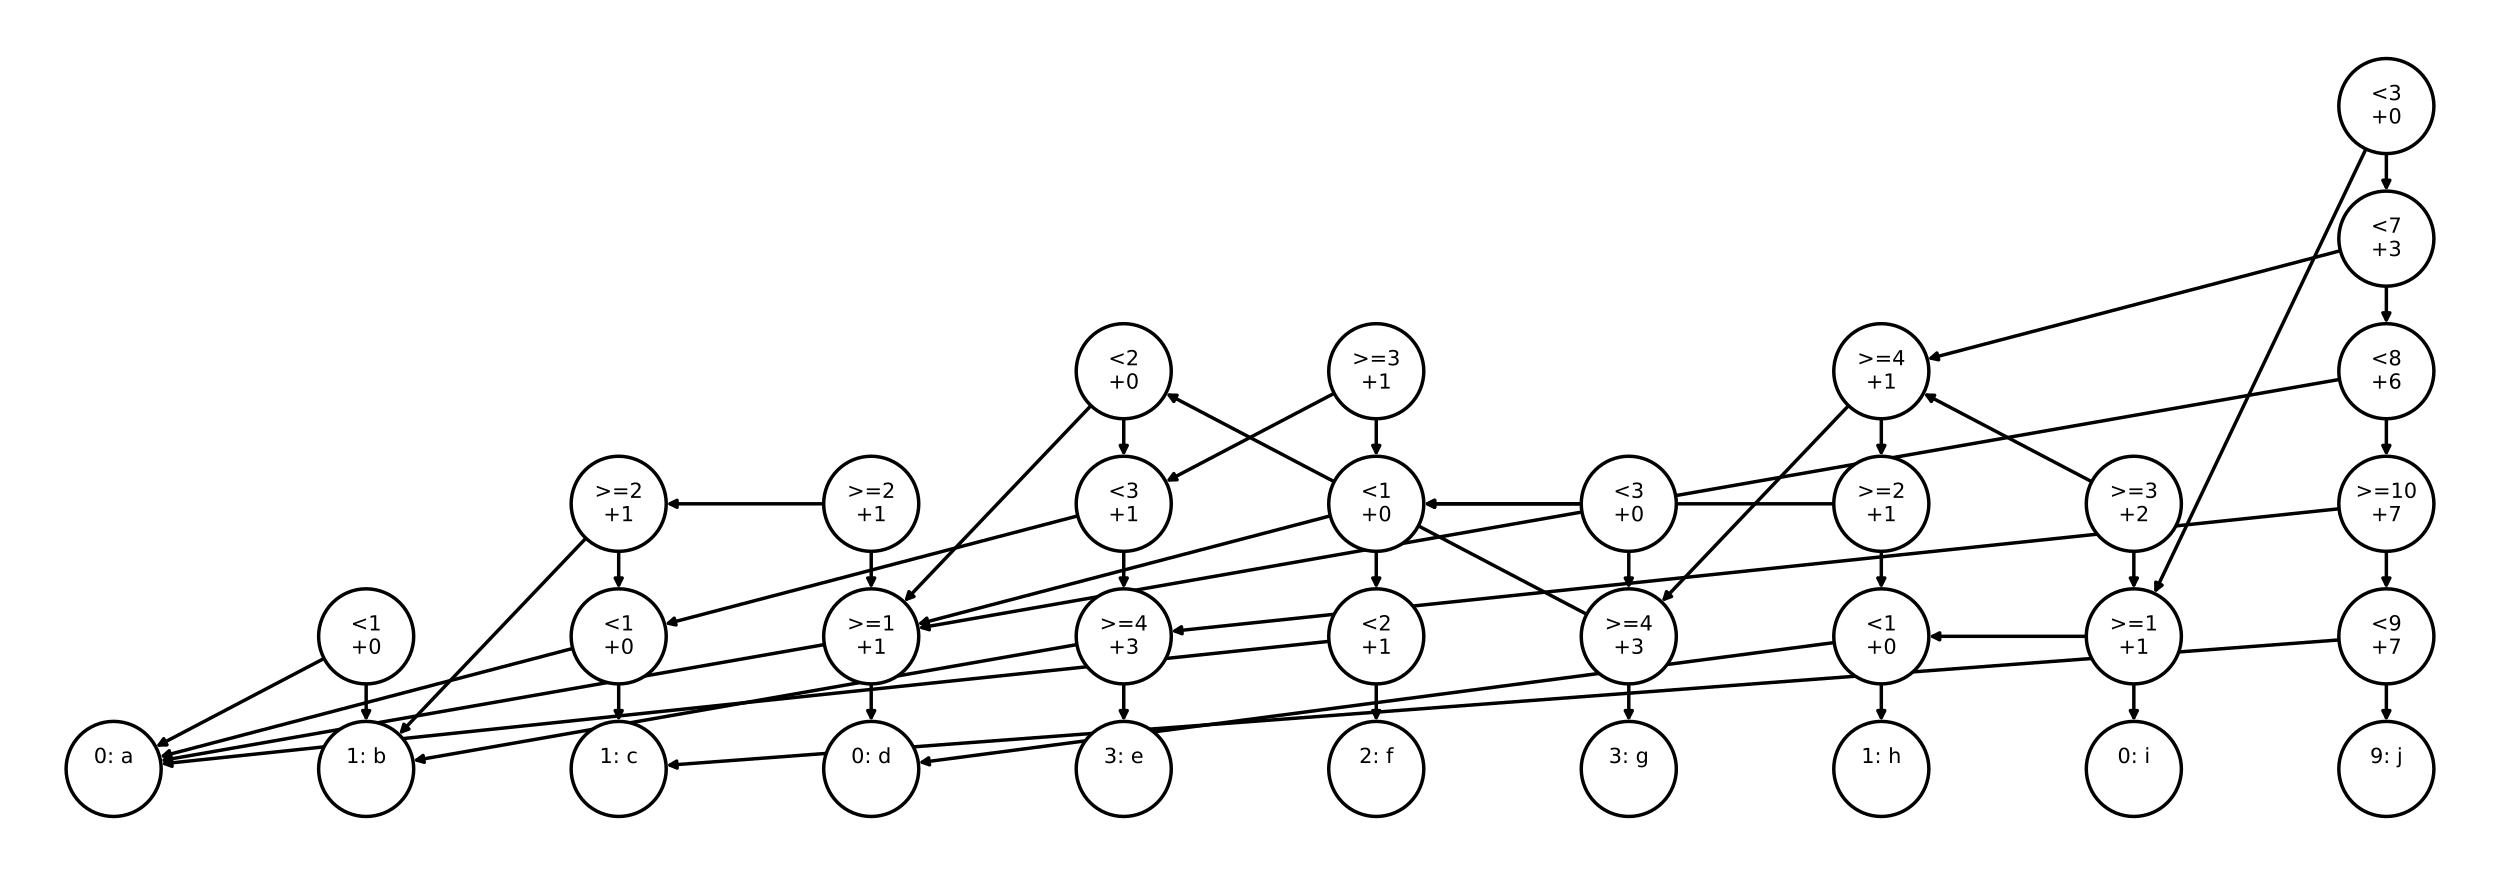 <?xml version="1.0" encoding="utf-8" standalone="no"?>
<!DOCTYPE svg PUBLIC "-//W3C//DTD SVG 1.1//EN"
  "http://www.w3.org/Graphics/SVG/1.1/DTD/svg11.dtd">
<!-- Created with matplotlib (http://matplotlib.org/) -->
<svg height="504pt" version="1.1" viewBox="0 0 1440 504" width="1440pt" xmlns="http://www.w3.org/2000/svg" xmlns:xlink="http://www.w3.org/1999/xlink">
 <defs>
  <style type="text/css">
*{stroke-linecap:butt;stroke-linejoin:round;}
  </style>
 </defs>
 <g id="figure_1">
  <g id="patch_1">
   <path d="M 0 504 
L 1440 504 
L 1440 0 
L 0 0 
z
" style="fill:#ffffff;"/>
  </g>
  <g id="axes_1">
   <g id="patch_2">
    <path clip-path="url(#p0bbe32d524)" d="M 1374.545 137.455 
Q 1374.545 161.945 1374.545 184.2 
" style="fill:none;stroke:#000000;stroke-linecap:round;stroke-width:2;"/>
    <path clip-path="url(#p0bbe32d524)" d="M 1376.545 180.2 
L 1374.545 184.2 
L 1372.545 180.2 
L 1376.545 180.2 
z
" style="stroke:#000000;stroke-linecap:round;stroke-width:2;"/>
   </g>
   <g id="patch_3">
    <path clip-path="url(#p0bbe32d524)" d="M 1374.545 137.455 
Q 1242.334 172.16 1112.286 206.298 
" style="fill:none;stroke:#000000;stroke-linecap:round;stroke-width:2;"/>
    <path clip-path="url(#p0bbe32d524)" d="M 1116.663 207.216 
L 1112.286 206.298 
L 1115.647 203.348 
L 1116.663 207.216 
z
" style="stroke:#000000;stroke-linecap:round;stroke-width:2;"/>
   </g>
   <g id="patch_4">
    <path clip-path="url(#p0bbe32d524)" d="M 501.818 290.182 
Q 442.783 290.182 385.983 290.182 
" style="fill:none;stroke:#000000;stroke-linecap:round;stroke-width:2;"/>
    <path clip-path="url(#p0bbe32d524)" d="M 389.983 292.182 
L 385.983 290.182 
L 389.983 288.182 
L 389.983 292.182 
z
" style="stroke:#000000;stroke-linecap:round;stroke-width:2;"/>
   </g>
   <g id="patch_5">
    <path clip-path="url(#p0bbe32d524)" d="M 501.818 290.182 
Q 501.818 314.672 501.818 336.927 
" style="fill:none;stroke:#000000;stroke-linecap:round;stroke-width:2;"/>
    <path clip-path="url(#p0bbe32d524)" d="M 503.818 332.927 
L 501.818 336.927 
L 499.818 332.927 
L 503.818 332.927 
z
" style="stroke:#000000;stroke-linecap:round;stroke-width:2;"/>
   </g>
   <g id="patch_6">
    <path clip-path="url(#p0bbe32d524)" d="M 1229.091 290.182 
Q 1229.091 314.672 1229.091 336.927 
" style="fill:none;stroke:#000000;stroke-linecap:round;stroke-width:2;"/>
    <path clip-path="url(#p0bbe32d524)" d="M 1231.091 332.927 
L 1229.091 336.927 
L 1227.091 332.927 
L 1231.091 332.927 
z
" style="stroke:#000000;stroke-linecap:round;stroke-width:2;"/>
   </g>
   <g id="patch_7">
    <path clip-path="url(#p0bbe32d524)" d="M 1229.091 290.182 
Q 1168.487 258.365 1109.864 227.588 
" style="fill:none;stroke:#000000;stroke-linecap:round;stroke-width:2;"/>
    <path clip-path="url(#p0bbe32d524)" d="M 1112.476 231.218 
L 1109.864 227.588 
L 1114.335 227.676 
L 1112.476 231.218 
z
" style="stroke:#000000;stroke-linecap:round;stroke-width:2;"/>
   </g>
   <g id="patch_8">
    <path clip-path="url(#p0bbe32d524)" d="M 356.364 366.545 
Q 224.153 401.251 94.104 435.389 
" style="fill:none;stroke:#000000;stroke-linecap:round;stroke-width:2;"/>
    <path clip-path="url(#p0bbe32d524)" d="M 98.481 436.307 
L 94.104 435.389 
L 97.466 432.438 
L 98.481 436.307 
z
" style="stroke:#000000;stroke-linecap:round;stroke-width:2;"/>
   </g>
   <g id="patch_9">
    <path clip-path="url(#p0bbe32d524)" d="M 356.364 366.545 
Q 356.364 391.036 356.364 413.29 
" style="fill:none;stroke:#000000;stroke-linecap:round;stroke-width:2;"/>
    <path clip-path="url(#p0bbe32d524)" d="M 358.364 409.29 
L 356.364 413.29 
L 354.364 409.29 
L 358.364 409.29 
z
" style="stroke:#000000;stroke-linecap:round;stroke-width:2;"/>
   </g>
   <g id="patch_10">
    <path clip-path="url(#p0bbe32d524)" d="M 1374.545 366.545 
Q 1374.545 391.036 1374.545 413.29 
" style="fill:none;stroke:#000000;stroke-linecap:round;stroke-width:2;"/>
    <path clip-path="url(#p0bbe32d524)" d="M 1376.545 409.29 
L 1374.545 413.29 
L 1372.545 409.29 
L 1376.545 409.29 
z
" style="stroke:#000000;stroke-linecap:round;stroke-width:2;"/>
   </g>
   <g id="patch_11">
    <path clip-path="url(#p0bbe32d524)" d="M 1374.545 366.545 
Q 879.109 403.703 385.902 440.694 
" style="fill:none;stroke:#000000;stroke-linecap:round;stroke-width:2;"/>
    <path clip-path="url(#p0bbe32d524)" d="M 390.041 442.389 
L 385.902 440.694 
L 389.741 438.4 
L 390.041 442.389 
z
" style="stroke:#000000;stroke-linecap:round;stroke-width:2;"/>
   </g>
   <g id="patch_12">
    <path clip-path="url(#p0bbe32d524)" d="M 792.727 290.182 
Q 660.516 324.887 530.468 359.025 
" style="fill:none;stroke:#000000;stroke-linecap:round;stroke-width:2;"/>
    <path clip-path="url(#p0bbe32d524)" d="M 534.845 359.944 
L 530.468 359.025 
L 533.829 356.075 
L 534.845 359.944 
z
" style="stroke:#000000;stroke-linecap:round;stroke-width:2;"/>
   </g>
   <g id="patch_13">
    <path clip-path="url(#p0bbe32d524)" d="M 792.727 290.182 
Q 792.727 314.672 792.727 336.927 
" style="fill:none;stroke:#000000;stroke-linecap:round;stroke-width:2;"/>
    <path clip-path="url(#p0bbe32d524)" d="M 794.727 332.927 
L 792.727 336.927 
L 790.727 332.927 
L 794.727 332.927 
z
" style="stroke:#000000;stroke-linecap:round;stroke-width:2;"/>
   </g>
   <g id="patch_14">
    <path clip-path="url(#p0bbe32d524)" d="M 1083.636 366.545 
Q 1083.636 391.036 1083.636 413.29 
" style="fill:none;stroke:#000000;stroke-linecap:round;stroke-width:2;"/>
    <path clip-path="url(#p0bbe32d524)" d="M 1085.636 409.29 
L 1083.636 413.29 
L 1081.636 409.29 
L 1085.636 409.29 
z
" style="stroke:#000000;stroke-linecap:round;stroke-width:2;"/>
   </g>
   <g id="patch_15">
    <path clip-path="url(#p0bbe32d524)" d="M 1083.636 366.545 
Q 806.304 402.945 531.188 439.054 
" style="fill:none;stroke:#000000;stroke-linecap:round;stroke-width:2;"/>
    <path clip-path="url(#p0bbe32d524)" d="M 535.414 440.517 
L 531.188 439.054 
L 534.894 436.551 
L 535.414 440.517 
z
" style="stroke:#000000;stroke-linecap:round;stroke-width:2;"/>
   </g>
   <g id="patch_16">
    <path clip-path="url(#p0bbe32d524)" d="M 647.273 213.818 
Q 583.988 280.267 522.246 345.097 
" style="fill:none;stroke:#000000;stroke-linecap:round;stroke-width:2;"/>
    <path clip-path="url(#p0bbe32d524)" d="M 526.453 343.579 
L 522.246 345.097 
L 523.556 340.821 
L 526.453 343.579 
z
" style="stroke:#000000;stroke-linecap:round;stroke-width:2;"/>
   </g>
   <g id="patch_17">
    <path clip-path="url(#p0bbe32d524)" d="M 647.273 213.818 
Q 647.273 238.309 647.273 260.563 
" style="fill:none;stroke:#000000;stroke-linecap:round;stroke-width:2;"/>
    <path clip-path="url(#p0bbe32d524)" d="M 649.273 256.563 
L 647.273 260.563 
L 645.273 256.563 
L 649.273 256.563 
z
" style="stroke:#000000;stroke-linecap:round;stroke-width:2;"/>
   </g>
   <g id="patch_18">
    <path clip-path="url(#p0bbe32d524)" d="M 1374.545 61.091 
Q 1307.705 201.456 1241.825 339.803 
" style="fill:none;stroke:#000000;stroke-linecap:round;stroke-width:2;"/>
    <path clip-path="url(#p0bbe32d524)" d="M 1245.351 337.051 
L 1241.825 339.803 
L 1241.739 335.332 
L 1245.351 337.051 
z
" style="stroke:#000000;stroke-linecap:round;stroke-width:2;"/>
   </g>
   <g id="patch_19">
    <path clip-path="url(#p0bbe32d524)" d="M 1374.545 61.091 
Q 1374.545 85.581 1374.545 107.836 
" style="fill:none;stroke:#000000;stroke-linecap:round;stroke-width:2;"/>
    <path clip-path="url(#p0bbe32d524)" d="M 1376.545 103.836 
L 1374.545 107.836 
L 1372.545 103.836 
L 1376.545 103.836 
z
" style="stroke:#000000;stroke-linecap:round;stroke-width:2;"/>
   </g>
   <g id="patch_20">
    <path clip-path="url(#p0bbe32d524)" d="M 1229.091 366.545 
Q 1229.091 391.036 1229.091 413.29 
" style="fill:none;stroke:#000000;stroke-linecap:round;stroke-width:2;"/>
    <path clip-path="url(#p0bbe32d524)" d="M 1231.091 409.29 
L 1229.091 413.29 
L 1227.091 409.29 
L 1231.091 409.29 
z
" style="stroke:#000000;stroke-linecap:round;stroke-width:2;"/>
   </g>
   <g id="patch_21">
    <path clip-path="url(#p0bbe32d524)" d="M 1229.091 366.545 
Q 1170.055 366.545 1113.256 366.545 
" style="fill:none;stroke:#000000;stroke-linecap:round;stroke-width:2;"/>
    <path clip-path="url(#p0bbe32d524)" d="M 1117.256 368.545 
L 1113.256 366.545 
L 1117.256 364.545 
L 1117.256 368.545 
z
" style="stroke:#000000;stroke-linecap:round;stroke-width:2;"/>
   </g>
   <g id="patch_22">
    <path clip-path="url(#p0bbe32d524)" d="M 792.727 213.818 
Q 792.727 238.309 792.727 260.563 
" style="fill:none;stroke:#000000;stroke-linecap:round;stroke-width:2;"/>
    <path clip-path="url(#p0bbe32d524)" d="M 794.727 256.563 
L 792.727 260.563 
L 790.727 256.563 
L 794.727 256.563 
z
" style="stroke:#000000;stroke-linecap:round;stroke-width:2;"/>
   </g>
   <g id="patch_23">
    <path clip-path="url(#p0bbe32d524)" d="M 792.727 213.818 
Q 732.124 245.635 673.5 276.412 
" style="fill:none;stroke:#000000;stroke-linecap:round;stroke-width:2;"/>
    <path clip-path="url(#p0bbe32d524)" d="M 677.971 276.324 
L 673.5 276.412 
L 676.112 272.782 
L 677.971 276.324 
z
" style="stroke:#000000;stroke-linecap:round;stroke-width:2;"/>
   </g>
   <g id="patch_24">
    <path clip-path="url(#p0bbe32d524)" d="M 647.273 290.182 
Q 647.273 314.672 647.273 336.927 
" style="fill:none;stroke:#000000;stroke-linecap:round;stroke-width:2;"/>
    <path clip-path="url(#p0bbe32d524)" d="M 649.273 332.927 
L 647.273 336.927 
L 645.273 332.927 
L 649.273 332.927 
z
" style="stroke:#000000;stroke-linecap:round;stroke-width:2;"/>
   </g>
   <g id="patch_25">
    <path clip-path="url(#p0bbe32d524)" d="M 647.273 290.182 
Q 515.062 324.887 385.013 359.025 
" style="fill:none;stroke:#000000;stroke-linecap:round;stroke-width:2;"/>
    <path clip-path="url(#p0bbe32d524)" d="M 389.39 359.944 
L 385.013 359.025 
L 388.375 356.075 
L 389.39 359.944 
z
" style="stroke:#000000;stroke-linecap:round;stroke-width:2;"/>
   </g>
   <g id="patch_26">
    <path clip-path="url(#p0bbe32d524)" d="M 1083.636 290.182 
Q 951.874 290.182 822.347 290.182 
" style="fill:none;stroke:#000000;stroke-linecap:round;stroke-width:2;"/>
    <path clip-path="url(#p0bbe32d524)" d="M 826.347 292.182 
L 822.347 290.182 
L 826.347 288.182 
L 826.347 292.182 
z
" style="stroke:#000000;stroke-linecap:round;stroke-width:2;"/>
   </g>
   <g id="patch_27">
    <path clip-path="url(#p0bbe32d524)" d="M 1083.636 290.182 
Q 1083.636 314.672 1083.636 336.927 
" style="fill:none;stroke:#000000;stroke-linecap:round;stroke-width:2;"/>
    <path clip-path="url(#p0bbe32d524)" d="M 1085.636 332.927 
L 1083.636 336.927 
L 1081.636 332.927 
L 1085.636 332.927 
z
" style="stroke:#000000;stroke-linecap:round;stroke-width:2;"/>
   </g>
   <g id="patch_28">
    <path clip-path="url(#p0bbe32d524)" d="M 1374.545 290.182 
Q 1024.527 326.934 676.732 363.452 
" style="fill:none;stroke:#000000;stroke-linecap:round;stroke-width:2;"/>
    <path clip-path="url(#p0bbe32d524)" d="M 680.919 365.024 
L 676.732 363.452 
L 680.501 361.045 
L 680.919 365.024 
z
" style="stroke:#000000;stroke-linecap:round;stroke-width:2;"/>
   </g>
   <g id="patch_29">
    <path clip-path="url(#p0bbe32d524)" d="M 1374.545 290.182 
Q 1374.545 314.672 1374.545 336.927 
" style="fill:none;stroke:#000000;stroke-linecap:round;stroke-width:2;"/>
    <path clip-path="url(#p0bbe32d524)" d="M 1376.545 332.927 
L 1374.545 336.927 
L 1372.545 332.927 
L 1376.545 332.927 
z
" style="stroke:#000000;stroke-linecap:round;stroke-width:2;"/>
   </g>
   <g id="patch_30">
    <path clip-path="url(#p0bbe32d524)" d="M 938.182 290.182 
Q 879.146 290.182 822.347 290.182 
" style="fill:none;stroke:#000000;stroke-linecap:round;stroke-width:2;"/>
    <path clip-path="url(#p0bbe32d524)" d="M 826.347 292.182 
L 822.347 290.182 
L 826.347 288.182 
L 826.347 292.182 
z
" style="stroke:#000000;stroke-linecap:round;stroke-width:2;"/>
   </g>
   <g id="patch_31">
    <path clip-path="url(#p0bbe32d524)" d="M 938.182 290.182 
Q 938.182 314.672 938.182 336.927 
" style="fill:none;stroke:#000000;stroke-linecap:round;stroke-width:2;"/>
    <path clip-path="url(#p0bbe32d524)" d="M 940.182 332.927 
L 938.182 336.927 
L 936.182 332.927 
L 940.182 332.927 
z
" style="stroke:#000000;stroke-linecap:round;stroke-width:2;"/>
   </g>
   <g id="patch_32">
    <path clip-path="url(#p0bbe32d524)" d="M 647.273 366.545 
Q 442.579 402.367 240.088 437.803 
" style="fill:none;stroke:#000000;stroke-linecap:round;stroke-width:2;"/>
    <path clip-path="url(#p0bbe32d524)" d="M 244.373 439.083 
L 240.088 437.803 
L 243.683 435.143 
L 244.373 439.083 
z
" style="stroke:#000000;stroke-linecap:round;stroke-width:2;"/>
   </g>
   <g id="patch_33">
    <path clip-path="url(#p0bbe32d524)" d="M 647.273 366.545 
Q 647.273 391.036 647.273 413.29 
" style="fill:none;stroke:#000000;stroke-linecap:round;stroke-width:2;"/>
    <path clip-path="url(#p0bbe32d524)" d="M 649.273 409.29 
L 647.273 413.29 
L 645.273 409.29 
L 649.273 409.29 
z
" style="stroke:#000000;stroke-linecap:round;stroke-width:2;"/>
   </g>
   <g id="patch_34">
    <path clip-path="url(#p0bbe32d524)" d="M 210.909 366.545 
Q 150.306 398.362 91.682 429.14 
" style="fill:none;stroke:#000000;stroke-linecap:round;stroke-width:2;"/>
    <path clip-path="url(#p0bbe32d524)" d="M 96.153 429.051 
L 91.682 429.14 
L 94.294 425.51 
L 96.153 429.051 
z
" style="stroke:#000000;stroke-linecap:round;stroke-width:2;"/>
   </g>
   <g id="patch_35">
    <path clip-path="url(#p0bbe32d524)" d="M 210.909 366.545 
Q 210.909 391.036 210.909 413.29 
" style="fill:none;stroke:#000000;stroke-linecap:round;stroke-width:2;"/>
    <path clip-path="url(#p0bbe32d524)" d="M 212.909 409.29 
L 210.909 413.29 
L 208.909 409.29 
L 212.909 409.29 
z
" style="stroke:#000000;stroke-linecap:round;stroke-width:2;"/>
   </g>
   <g id="patch_36">
    <path clip-path="url(#p0bbe32d524)" d="M 1083.636 213.818 
Q 1020.352 280.267 958.609 345.097 
" style="fill:none;stroke:#000000;stroke-linecap:round;stroke-width:2;"/>
    <path clip-path="url(#p0bbe32d524)" d="M 962.816 343.579 
L 958.609 345.097 
L 959.92 340.821 
L 962.816 343.579 
z
" style="stroke:#000000;stroke-linecap:round;stroke-width:2;"/>
   </g>
   <g id="patch_37">
    <path clip-path="url(#p0bbe32d524)" d="M 1083.636 213.818 
Q 1083.636 238.309 1083.636 260.563 
" style="fill:none;stroke:#000000;stroke-linecap:round;stroke-width:2;"/>
    <path clip-path="url(#p0bbe32d524)" d="M 1085.636 256.563 
L 1083.636 260.563 
L 1081.636 256.563 
L 1085.636 256.563 
z
" style="stroke:#000000;stroke-linecap:round;stroke-width:2;"/>
   </g>
   <g id="patch_38">
    <path clip-path="url(#p0bbe32d524)" d="M 1374.545 213.818 
Q 1374.545 238.309 1374.545 260.563 
" style="fill:none;stroke:#000000;stroke-linecap:round;stroke-width:2;"/>
    <path clip-path="url(#p0bbe32d524)" d="M 1376.545 256.563 
L 1374.545 260.563 
L 1372.545 256.563 
L 1376.545 256.563 
z
" style="stroke:#000000;stroke-linecap:round;stroke-width:2;"/>
   </g>
   <g id="patch_39">
    <path clip-path="url(#p0bbe32d524)" d="M 1374.545 213.818 
Q 951.67 287.821 530.997 361.439 
" style="fill:none;stroke:#000000;stroke-linecap:round;stroke-width:2;"/>
    <path clip-path="url(#p0bbe32d524)" d="M 535.282 362.72 
L 530.997 361.439 
L 534.593 358.78 
L 535.282 362.72 
z
" style="stroke:#000000;stroke-linecap:round;stroke-width:2;"/>
   </g>
   <g id="patch_40">
    <path clip-path="url(#p0bbe32d524)" d="M 938.182 366.545 
Q 938.182 391.036 938.182 413.29 
" style="fill:none;stroke:#000000;stroke-linecap:round;stroke-width:2;"/>
    <path clip-path="url(#p0bbe32d524)" d="M 940.182 409.29 
L 938.182 413.29 
L 936.182 409.29 
L 940.182 409.29 
z
" style="stroke:#000000;stroke-linecap:round;stroke-width:2;"/>
   </g>
   <g id="patch_41">
    <path clip-path="url(#p0bbe32d524)" d="M 938.182 366.545 
Q 804.851 296.547 673.5 227.588 
" style="fill:none;stroke:#000000;stroke-linecap:round;stroke-width:2;"/>
    <path clip-path="url(#p0bbe32d524)" d="M 676.112 231.218 
L 673.5 227.588 
L 677.971 227.676 
L 676.112 231.218 
z
" style="stroke:#000000;stroke-linecap:round;stroke-width:2;"/>
   </g>
   <g id="patch_42">
    <path clip-path="url(#p0bbe32d524)" d="M 501.818 366.545 
Q 501.818 391.036 501.818 413.29 
" style="fill:none;stroke:#000000;stroke-linecap:round;stroke-width:2;"/>
    <path clip-path="url(#p0bbe32d524)" d="M 503.818 409.29 
L 501.818 413.29 
L 499.818 409.29 
L 503.818 409.29 
z
" style="stroke:#000000;stroke-linecap:round;stroke-width:2;"/>
   </g>
   <g id="patch_43">
    <path clip-path="url(#p0bbe32d524)" d="M 501.818 366.545 
Q 297.125 402.367 94.634 437.803 
" style="fill:none;stroke:#000000;stroke-linecap:round;stroke-width:2;"/>
    <path clip-path="url(#p0bbe32d524)" d="M 98.918 439.083 
L 94.634 437.803 
L 98.229 435.143 
L 98.918 439.083 
z
" style="stroke:#000000;stroke-linecap:round;stroke-width:2;"/>
   </g>
   <g id="patch_44">
    <path clip-path="url(#p0bbe32d524)" d="M 356.364 290.182 
Q 293.079 356.631 231.337 421.46 
" style="fill:none;stroke:#000000;stroke-linecap:round;stroke-width:2;"/>
    <path clip-path="url(#p0bbe32d524)" d="M 235.543 419.943 
L 231.337 421.46 
L 232.647 417.184 
L 235.543 419.943 
z
" style="stroke:#000000;stroke-linecap:round;stroke-width:2;"/>
   </g>
   <g id="patch_45">
    <path clip-path="url(#p0bbe32d524)" d="M 356.364 290.182 
Q 356.364 314.672 356.364 336.927 
" style="fill:none;stroke:#000000;stroke-linecap:round;stroke-width:2;"/>
    <path clip-path="url(#p0bbe32d524)" d="M 358.364 332.927 
L 356.364 336.927 
L 354.364 332.927 
L 358.364 332.927 
z
" style="stroke:#000000;stroke-linecap:round;stroke-width:2;"/>
   </g>
   <g id="patch_46">
    <path clip-path="url(#p0bbe32d524)" d="M 792.727 366.545 
Q 442.709 403.297 94.914 439.816 
" style="fill:none;stroke:#000000;stroke-linecap:round;stroke-width:2;"/>
    <path clip-path="url(#p0bbe32d524)" d="M 99.101 441.387 
L 94.914 439.816 
L 98.683 437.409 
L 99.101 441.387 
z
" style="stroke:#000000;stroke-linecap:round;stroke-width:2;"/>
   </g>
   <g id="patch_47">
    <path clip-path="url(#p0bbe32d524)" d="M 792.727 366.545 
Q 792.727 391.036 792.727 413.29 
" style="fill:none;stroke:#000000;stroke-linecap:round;stroke-width:2;"/>
    <path clip-path="url(#p0bbe32d524)" d="M 794.727 409.29 
L 792.727 413.29 
L 790.727 409.29 
L 794.727 409.29 
z
" style="stroke:#000000;stroke-linecap:round;stroke-width:2;"/>
   </g>
   <g id="PathCollection_1">
    <defs>
     <path d="M 0 27.386 
C 7.263 27.386 14.229 24.501 19.365 19.365 
C 24.501 14.229 27.386 7.263 27.386 0 
C 27.386 -7.263 24.501 -14.229 19.365 -19.365 
C 14.229 -24.501 7.263 -27.386 0 -27.386 
C -7.263 -27.386 -14.229 -24.501 -19.365 -19.365 
C -24.501 -14.229 -27.386 -7.263 -27.386 0 
C -27.386 7.263 -24.501 14.229 -19.365 19.365 
C -14.229 24.501 -7.263 27.386 0 27.386 
z
" id="mf1719e4a06" style="stroke:#000000;stroke-width:2;"/>
    </defs>
    <g clip-path="url(#p0bbe32d524)">
     <use style="fill:#ffffff;stroke:#000000;stroke-width:2;" x="1083.636" xlink:href="#mf1719e4a06" y="442.909"/>
     <use style="fill:#ffffff;stroke:#000000;stroke-width:2;" x="1374.545" xlink:href="#mf1719e4a06" y="137.455"/>
     <use style="fill:#ffffff;stroke:#000000;stroke-width:2;" x="501.818" xlink:href="#mf1719e4a06" y="290.182"/>
     <use style="fill:#ffffff;stroke:#000000;stroke-width:2;" x="1229.091" xlink:href="#mf1719e4a06" y="290.182"/>
     <use style="fill:#ffffff;stroke:#000000;stroke-width:2;" x="356.364" xlink:href="#mf1719e4a06" y="366.545"/>
     <use style="fill:#ffffff;stroke:#000000;stroke-width:2;" x="938.182" xlink:href="#mf1719e4a06" y="442.909"/>
     <use style="fill:#ffffff;stroke:#000000;stroke-width:2;" x="1374.545" xlink:href="#mf1719e4a06" y="366.545"/>
     <use style="fill:#ffffff;stroke:#000000;stroke-width:2;" x="792.727" xlink:href="#mf1719e4a06" y="290.182"/>
     <use style="fill:#ffffff;stroke:#000000;stroke-width:2;" x="1083.636" xlink:href="#mf1719e4a06" y="366.545"/>
     <use style="fill:#ffffff;stroke:#000000;stroke-width:2;" x="647.273" xlink:href="#mf1719e4a06" y="213.818"/>
     <use style="fill:#ffffff;stroke:#000000;stroke-width:2;" x="1374.545" xlink:href="#mf1719e4a06" y="61.091"/>
     <use style="fill:#ffffff;stroke:#000000;stroke-width:2;" x="1229.091" xlink:href="#mf1719e4a06" y="366.545"/>
     <use style="fill:#ffffff;stroke:#000000;stroke-width:2;" x="792.727" xlink:href="#mf1719e4a06" y="213.818"/>
     <use style="fill:#ffffff;stroke:#000000;stroke-width:2;" x="356.364" xlink:href="#mf1719e4a06" y="442.909"/>
     <use style="fill:#ffffff;stroke:#000000;stroke-width:2;" x="647.273" xlink:href="#mf1719e4a06" y="290.182"/>
     <use style="fill:#ffffff;stroke:#000000;stroke-width:2;" x="210.909" xlink:href="#mf1719e4a06" y="442.909"/>
     <use style="fill:#ffffff;stroke:#000000;stroke-width:2;" x="501.818" xlink:href="#mf1719e4a06" y="442.909"/>
     <use style="fill:#ffffff;stroke:#000000;stroke-width:2;" x="65.455" xlink:href="#mf1719e4a06" y="442.909"/>
     <use style="fill:#ffffff;stroke:#000000;stroke-width:2;" x="1229.091" xlink:href="#mf1719e4a06" y="442.909"/>
     <use style="fill:#ffffff;stroke:#000000;stroke-width:2;" x="1083.636" xlink:href="#mf1719e4a06" y="290.182"/>
     <use style="fill:#ffffff;stroke:#000000;stroke-width:2;" x="1374.545" xlink:href="#mf1719e4a06" y="290.182"/>
     <use style="fill:#ffffff;stroke:#000000;stroke-width:2;" x="938.182" xlink:href="#mf1719e4a06" y="290.182"/>
     <use style="fill:#ffffff;stroke:#000000;stroke-width:2;" x="647.273" xlink:href="#mf1719e4a06" y="366.545"/>
     <use style="fill:#ffffff;stroke:#000000;stroke-width:2;" x="210.909" xlink:href="#mf1719e4a06" y="366.545"/>
     <use style="fill:#ffffff;stroke:#000000;stroke-width:2;" x="792.727" xlink:href="#mf1719e4a06" y="442.909"/>
     <use style="fill:#ffffff;stroke:#000000;stroke-width:2;" x="1083.636" xlink:href="#mf1719e4a06" y="213.818"/>
     <use style="fill:#ffffff;stroke:#000000;stroke-width:2;" x="1374.545" xlink:href="#mf1719e4a06" y="213.818"/>
     <use style="fill:#ffffff;stroke:#000000;stroke-width:2;" x="938.182" xlink:href="#mf1719e4a06" y="366.545"/>
     <use style="fill:#ffffff;stroke:#000000;stroke-width:2;" x="501.818" xlink:href="#mf1719e4a06" y="366.545"/>
     <use style="fill:#ffffff;stroke:#000000;stroke-width:2;" x="356.364" xlink:href="#mf1719e4a06" y="290.182"/>
     <use style="fill:#ffffff;stroke:#000000;stroke-width:2;" x="647.273" xlink:href="#mf1719e4a06" y="442.909"/>
     <use style="fill:#ffffff;stroke:#000000;stroke-width:2;" x="1374.545" xlink:href="#mf1719e4a06" y="442.909"/>
     <use style="fill:#ffffff;stroke:#000000;stroke-width:2;" x="792.727" xlink:href="#mf1719e4a06" y="366.545"/>
    </g>
   </g>
   <g id="text_1">
    <g clip-path="url(#p0bbe32d524)">
     <!-- 1: h -->
     <defs>
      <path d="M 12.406 8.297 
L 28.516 8.297 
L 28.516 63.922 
L 10.984 60.406 
L 10.984 69.391 
L 28.422 72.906 
L 38.281 72.906 
L 38.281 8.297 
L 54.391 8.297 
L 54.391 0 
L 12.406 0 
z
" id="DejaVuSans-31"/>
      <path d="M 11.719 12.406 
L 22.016 12.406 
L 22.016 0 
L 11.719 0 
z
M 11.719 51.703 
L 22.016 51.703 
L 22.016 39.312 
L 11.719 39.312 
z
" id="DejaVuSans-3a"/>
      <path id="DejaVuSans-20"/>
      <path d="M 54.891 33.016 
L 54.891 0 
L 45.906 0 
L 45.906 32.719 
Q 45.906 40.484 42.875 44.328 
Q 39.844 48.188 33.797 48.188 
Q 26.516 48.188 22.312 43.547 
Q 18.109 38.922 18.109 30.906 
L 18.109 0 
L 9.078 0 
L 9.078 75.984 
L 18.109 75.984 
L 18.109 46.188 
Q 21.344 51.125 25.703 53.562 
Q 30.078 56 35.797 56 
Q 45.219 56 50.047 50.172 
Q 54.891 44.344 54.891 33.016 
z
" id="DejaVuSans-68"/>
     </defs>
     <g transform="translate(1072.088 439.502)scale(0.12 -0.12)">
      <use xlink:href="#DejaVuSans-31"/>
      <use x="63.623" xlink:href="#DejaVuSans-3a"/>
      <use x="97.314" xlink:href="#DejaVuSans-20"/>
      <use x="129.102" xlink:href="#DejaVuSans-68"/>
     </g>
    </g>
    <g clip-path="url(#p0bbe32d524)">
     <!--  -->
     <g transform="translate(1083.636 452.939)scale(0.12 -0.12)"/>
    </g>
   </g>
   <g id="text_2">
    <g clip-path="url(#p0bbe32d524)">
     <!-- &lt;7 -->
     <defs>
      <path d="M 73.188 49.219 
L 22.797 31.297 
L 73.188 13.484 
L 73.188 4.594 
L 10.594 27.297 
L 10.594 35.406 
L 73.188 58.109 
z
" id="DejaVuSans-3c"/>
      <path d="M 8.203 72.906 
L 55.078 72.906 
L 55.078 68.703 
L 28.609 0 
L 18.312 0 
L 43.219 64.594 
L 8.203 64.594 
z
" id="DejaVuSans-37"/>
     </defs>
     <g transform="translate(1365.7 134.047)scale(0.12 -0.12)">
      <use xlink:href="#DejaVuSans-3c"/>
      <use x="83.789" xlink:href="#DejaVuSans-37"/>
     </g>
    </g>
    <g clip-path="url(#p0bbe32d524)">
     <!-- +3 -->
     <defs>
      <path d="M 46 62.703 
L 46 35.5 
L 73.188 35.5 
L 73.188 27.203 
L 46 27.203 
L 46 0 
L 37.797 0 
L 37.797 27.203 
L 10.594 27.203 
L 10.594 35.5 
L 37.797 35.5 
L 37.797 62.703 
z
" id="DejaVuSans-2b"/>
      <path d="M 40.578 39.312 
Q 47.656 37.797 51.625 33 
Q 55.609 28.219 55.609 21.188 
Q 55.609 10.406 48.188 4.484 
Q 40.766 -1.422 27.094 -1.422 
Q 22.516 -1.422 17.656 -0.516 
Q 12.797 0.391 7.625 2.203 
L 7.625 11.719 
Q 11.719 9.328 16.594 8.109 
Q 21.484 6.891 26.812 6.891 
Q 36.078 6.891 40.938 10.547 
Q 45.797 14.203 45.797 21.188 
Q 45.797 27.641 41.281 31.266 
Q 36.766 34.906 28.719 34.906 
L 20.219 34.906 
L 20.219 43.016 
L 29.109 43.016 
Q 36.375 43.016 40.234 45.922 
Q 44.094 48.828 44.094 54.297 
Q 44.094 59.906 40.109 62.906 
Q 36.141 65.922 28.719 65.922 
Q 24.656 65.922 20.016 65.031 
Q 15.375 64.156 9.812 62.312 
L 9.812 71.094 
Q 15.438 72.656 20.344 73.438 
Q 25.25 74.219 29.594 74.219 
Q 40.828 74.219 47.359 69.109 
Q 53.906 64.016 53.906 55.328 
Q 53.906 49.266 50.438 45.094 
Q 46.969 40.922 40.578 39.312 
z
" id="DejaVuSans-33"/>
     </defs>
     <g transform="translate(1365.7 147.484)scale(0.12 -0.12)">
      <use xlink:href="#DejaVuSans-2b"/>
      <use x="83.789" xlink:href="#DejaVuSans-33"/>
     </g>
    </g>
   </g>
   <g id="text_3">
    <g clip-path="url(#p0bbe32d524)">
     <!-- &gt;=2 -->
     <defs>
      <path d="M 10.594 49.219 
L 10.594 58.109 
L 73.188 35.406 
L 73.188 27.297 
L 10.594 4.594 
L 10.594 13.484 
L 60.891 31.297 
z
" id="DejaVuSans-3e"/>
      <path d="M 10.594 45.406 
L 73.188 45.406 
L 73.188 37.203 
L 10.594 37.203 
z
M 10.594 25.484 
L 73.188 25.484 
L 73.188 17.188 
L 10.594 17.188 
z
" id="DejaVuSans-3d"/>
      <path d="M 19.188 8.297 
L 53.609 8.297 
L 53.609 0 
L 7.328 0 
L 7.328 8.297 
Q 12.938 14.109 22.625 23.891 
Q 32.328 33.688 34.812 36.531 
Q 39.547 41.844 41.422 45.531 
Q 43.312 49.219 43.312 52.781 
Q 43.312 58.594 39.234 62.25 
Q 35.156 65.922 28.609 65.922 
Q 23.969 65.922 18.812 64.312 
Q 13.672 62.703 7.812 59.422 
L 7.812 69.391 
Q 13.766 71.781 18.938 73 
Q 24.125 74.219 28.422 74.219 
Q 39.75 74.219 46.484 68.547 
Q 53.219 62.891 53.219 53.422 
Q 53.219 48.922 51.531 44.891 
Q 49.859 40.875 45.406 35.406 
Q 44.188 33.984 37.641 27.219 
Q 31.109 20.453 19.188 8.297 
z
" id="DejaVuSans-32"/>
     </defs>
     <g transform="translate(487.945 286.774)scale(0.12 -0.12)">
      <use xlink:href="#DejaVuSans-3e"/>
      <use x="83.789" xlink:href="#DejaVuSans-3d"/>
      <use x="167.578" xlink:href="#DejaVuSans-32"/>
     </g>
    </g>
    <g clip-path="url(#p0bbe32d524)">
     <!-- +1 -->
     <g transform="translate(492.973 300.212)scale(0.12 -0.12)">
      <use xlink:href="#DejaVuSans-2b"/>
      <use x="83.789" xlink:href="#DejaVuSans-31"/>
     </g>
    </g>
   </g>
   <g id="text_4">
    <g clip-path="url(#p0bbe32d524)">
     <!-- &gt;=3 -->
     <g transform="translate(1215.218 286.774)scale(0.12 -0.12)">
      <use xlink:href="#DejaVuSans-3e"/>
      <use x="83.789" xlink:href="#DejaVuSans-3d"/>
      <use x="167.578" xlink:href="#DejaVuSans-33"/>
     </g>
    </g>
    <g clip-path="url(#p0bbe32d524)">
     <!-- +2 -->
     <g transform="translate(1220.246 300.212)scale(0.12 -0.12)">
      <use xlink:href="#DejaVuSans-2b"/>
      <use x="83.789" xlink:href="#DejaVuSans-32"/>
     </g>
    </g>
   </g>
   <g id="text_5">
    <g clip-path="url(#p0bbe32d524)">
     <!-- &lt;1 -->
     <g transform="translate(347.518 363.138)scale(0.12 -0.12)">
      <use xlink:href="#DejaVuSans-3c"/>
      <use x="83.789" xlink:href="#DejaVuSans-31"/>
     </g>
    </g>
    <g clip-path="url(#p0bbe32d524)">
     <!-- +0 -->
     <defs>
      <path d="M 31.781 66.406 
Q 24.172 66.406 20.328 58.906 
Q 16.5 51.422 16.5 36.375 
Q 16.5 21.391 20.328 13.891 
Q 24.172 6.391 31.781 6.391 
Q 39.453 6.391 43.281 13.891 
Q 47.125 21.391 47.125 36.375 
Q 47.125 51.422 43.281 58.906 
Q 39.453 66.406 31.781 66.406 
z
M 31.781 74.219 
Q 44.047 74.219 50.516 64.516 
Q 56.984 54.828 56.984 36.375 
Q 56.984 17.969 50.516 8.266 
Q 44.047 -1.422 31.781 -1.422 
Q 19.531 -1.422 13.062 8.266 
Q 6.594 17.969 6.594 36.375 
Q 6.594 54.828 13.062 64.516 
Q 19.531 74.219 31.781 74.219 
z
" id="DejaVuSans-30"/>
     </defs>
     <g transform="translate(347.518 376.575)scale(0.12 -0.12)">
      <use xlink:href="#DejaVuSans-2b"/>
      <use x="83.789" xlink:href="#DejaVuSans-30"/>
     </g>
    </g>
   </g>
   <g id="text_6">
    <g clip-path="url(#p0bbe32d524)">
     <!-- 3: g -->
     <defs>
      <path d="M 45.406 27.984 
Q 45.406 37.75 41.375 43.109 
Q 37.359 48.484 30.078 48.484 
Q 22.859 48.484 18.828 43.109 
Q 14.797 37.75 14.797 27.984 
Q 14.797 18.266 18.828 12.891 
Q 22.859 7.516 30.078 7.516 
Q 37.359 7.516 41.375 12.891 
Q 45.406 18.266 45.406 27.984 
z
M 54.391 6.781 
Q 54.391 -7.172 48.188 -13.984 
Q 42 -20.797 29.203 -20.797 
Q 24.469 -20.797 20.266 -20.094 
Q 16.062 -19.391 12.109 -17.922 
L 12.109 -9.188 
Q 16.062 -11.328 19.922 -12.344 
Q 23.781 -13.375 27.781 -13.375 
Q 36.625 -13.375 41.016 -8.766 
Q 45.406 -4.156 45.406 5.172 
L 45.406 9.625 
Q 42.625 4.781 38.281 2.391 
Q 33.938 0 27.875 0 
Q 17.828 0 11.672 7.656 
Q 5.516 15.328 5.516 27.984 
Q 5.516 40.672 11.672 48.328 
Q 17.828 56 27.875 56 
Q 33.938 56 38.281 53.609 
Q 42.625 51.219 45.406 46.391 
L 45.406 54.688 
L 54.391 54.688 
z
" id="DejaVuSans-67"/>
     </defs>
     <g transform="translate(926.627 439.502)scale(0.12 -0.12)">
      <use xlink:href="#DejaVuSans-33"/>
      <use x="63.623" xlink:href="#DejaVuSans-3a"/>
      <use x="97.314" xlink:href="#DejaVuSans-20"/>
      <use x="129.102" xlink:href="#DejaVuSans-67"/>
     </g>
    </g>
    <g clip-path="url(#p0bbe32d524)">
     <!--  -->
     <g transform="translate(938.182 452.939)scale(0.12 -0.12)"/>
    </g>
   </g>
   <g id="text_7">
    <g clip-path="url(#p0bbe32d524)">
     <!-- &lt;9 -->
     <defs>
      <path d="M 10.984 1.516 
L 10.984 10.5 
Q 14.703 8.734 18.5 7.812 
Q 22.312 6.891 25.984 6.891 
Q 35.75 6.891 40.891 13.453 
Q 46.047 20.016 46.781 33.406 
Q 43.953 29.203 39.594 26.953 
Q 35.25 24.703 29.984 24.703 
Q 19.047 24.703 12.672 31.312 
Q 6.297 37.938 6.297 49.422 
Q 6.297 60.641 12.938 67.422 
Q 19.578 74.219 30.609 74.219 
Q 43.266 74.219 49.922 64.516 
Q 56.594 54.828 56.594 36.375 
Q 56.594 19.141 48.406 8.859 
Q 40.234 -1.422 26.422 -1.422 
Q 22.703 -1.422 18.891 -0.688 
Q 15.094 0.047 10.984 1.516 
z
M 30.609 32.422 
Q 37.25 32.422 41.125 36.953 
Q 45.016 41.5 45.016 49.422 
Q 45.016 57.281 41.125 61.844 
Q 37.25 66.406 30.609 66.406 
Q 23.969 66.406 20.094 61.844 
Q 16.219 57.281 16.219 49.422 
Q 16.219 41.5 20.094 36.953 
Q 23.969 32.422 30.609 32.422 
z
" id="DejaVuSans-39"/>
     </defs>
     <g transform="translate(1365.7 363.138)scale(0.12 -0.12)">
      <use xlink:href="#DejaVuSans-3c"/>
      <use x="83.789" xlink:href="#DejaVuSans-39"/>
     </g>
    </g>
    <g clip-path="url(#p0bbe32d524)">
     <!-- +7 -->
     <g transform="translate(1365.7 376.575)scale(0.12 -0.12)">
      <use xlink:href="#DejaVuSans-2b"/>
      <use x="83.789" xlink:href="#DejaVuSans-37"/>
     </g>
    </g>
   </g>
   <g id="text_8">
    <g clip-path="url(#p0bbe32d524)">
     <!-- &lt;1 -->
     <g transform="translate(783.882 286.774)scale(0.12 -0.12)">
      <use xlink:href="#DejaVuSans-3c"/>
      <use x="83.789" xlink:href="#DejaVuSans-31"/>
     </g>
    </g>
    <g clip-path="url(#p0bbe32d524)">
     <!-- +0 -->
     <g transform="translate(783.882 300.212)scale(0.12 -0.12)">
      <use xlink:href="#DejaVuSans-2b"/>
      <use x="83.789" xlink:href="#DejaVuSans-30"/>
     </g>
    </g>
   </g>
   <g id="text_9">
    <g clip-path="url(#p0bbe32d524)">
     <!-- &lt;1 -->
     <g transform="translate(1074.791 363.138)scale(0.12 -0.12)">
      <use xlink:href="#DejaVuSans-3c"/>
      <use x="83.789" xlink:href="#DejaVuSans-31"/>
     </g>
    </g>
    <g clip-path="url(#p0bbe32d524)">
     <!-- +0 -->
     <g transform="translate(1074.791 376.575)scale(0.12 -0.12)">
      <use xlink:href="#DejaVuSans-2b"/>
      <use x="83.789" xlink:href="#DejaVuSans-30"/>
     </g>
    </g>
   </g>
   <g id="text_10">
    <g clip-path="url(#p0bbe32d524)">
     <!-- &lt;2 -->
     <g transform="translate(638.427 210.411)scale(0.12 -0.12)">
      <use xlink:href="#DejaVuSans-3c"/>
      <use x="83.789" xlink:href="#DejaVuSans-32"/>
     </g>
    </g>
    <g clip-path="url(#p0bbe32d524)">
     <!-- +0 -->
     <g transform="translate(638.427 223.848)scale(0.12 -0.12)">
      <use xlink:href="#DejaVuSans-2b"/>
      <use x="83.789" xlink:href="#DejaVuSans-30"/>
     </g>
    </g>
   </g>
   <g id="text_11">
    <g clip-path="url(#p0bbe32d524)">
     <!-- &lt;3 -->
     <g transform="translate(1365.7 57.683)scale(0.12 -0.12)">
      <use xlink:href="#DejaVuSans-3c"/>
      <use x="83.789" xlink:href="#DejaVuSans-33"/>
     </g>
    </g>
    <g clip-path="url(#p0bbe32d524)">
     <!-- +0 -->
     <g transform="translate(1365.7 71.121)scale(0.12 -0.12)">
      <use xlink:href="#DejaVuSans-2b"/>
      <use x="83.789" xlink:href="#DejaVuSans-30"/>
     </g>
    </g>
   </g>
   <g id="text_12">
    <g clip-path="url(#p0bbe32d524)">
     <!-- &gt;=1 -->
     <g transform="translate(1215.218 363.138)scale(0.12 -0.12)">
      <use xlink:href="#DejaVuSans-3e"/>
      <use x="83.789" xlink:href="#DejaVuSans-3d"/>
      <use x="167.578" xlink:href="#DejaVuSans-31"/>
     </g>
    </g>
    <g clip-path="url(#p0bbe32d524)">
     <!-- +1 -->
     <g transform="translate(1220.246 376.575)scale(0.12 -0.12)">
      <use xlink:href="#DejaVuSans-2b"/>
      <use x="83.789" xlink:href="#DejaVuSans-31"/>
     </g>
    </g>
   </g>
   <g id="text_13">
    <g clip-path="url(#p0bbe32d524)">
     <!-- &gt;=3 -->
     <g transform="translate(778.854 210.411)scale(0.12 -0.12)">
      <use xlink:href="#DejaVuSans-3e"/>
      <use x="83.789" xlink:href="#DejaVuSans-3d"/>
      <use x="167.578" xlink:href="#DejaVuSans-33"/>
     </g>
    </g>
    <g clip-path="url(#p0bbe32d524)">
     <!-- +1 -->
     <g transform="translate(783.882 223.848)scale(0.12 -0.12)">
      <use xlink:href="#DejaVuSans-2b"/>
      <use x="83.789" xlink:href="#DejaVuSans-31"/>
     </g>
    </g>
   </g>
   <g id="text_14">
    <g clip-path="url(#p0bbe32d524)">
     <!-- 1: c -->
     <defs>
      <path d="M 48.781 52.594 
L 48.781 44.188 
Q 44.969 46.297 41.141 47.344 
Q 37.312 48.391 33.406 48.391 
Q 24.656 48.391 19.812 42.844 
Q 14.984 37.312 14.984 27.297 
Q 14.984 17.281 19.812 11.734 
Q 24.656 6.203 33.406 6.203 
Q 37.312 6.203 41.141 7.25 
Q 44.969 8.297 48.781 10.406 
L 48.781 2.094 
Q 45.016 0.344 40.984 -0.531 
Q 36.969 -1.422 32.422 -1.422 
Q 20.062 -1.422 12.781 6.344 
Q 5.516 14.109 5.516 27.297 
Q 5.516 40.672 12.859 48.328 
Q 20.219 56 33.016 56 
Q 37.156 56 41.109 55.141 
Q 45.062 54.297 48.781 52.594 
z
" id="DejaVuSans-63"/>
     </defs>
     <g transform="translate(345.319 439.502)scale(0.12 -0.12)">
      <use xlink:href="#DejaVuSans-31"/>
      <use x="63.623" xlink:href="#DejaVuSans-3a"/>
      <use x="97.314" xlink:href="#DejaVuSans-20"/>
      <use x="129.102" xlink:href="#DejaVuSans-63"/>
     </g>
    </g>
    <g clip-path="url(#p0bbe32d524)">
     <!--  -->
     <g transform="translate(356.364 452.939)scale(0.12 -0.12)"/>
    </g>
   </g>
   <g id="text_15">
    <g clip-path="url(#p0bbe32d524)">
     <!-- &lt;3 -->
     <g transform="translate(638.427 286.774)scale(0.12 -0.12)">
      <use xlink:href="#DejaVuSans-3c"/>
      <use x="83.789" xlink:href="#DejaVuSans-33"/>
     </g>
    </g>
    <g clip-path="url(#p0bbe32d524)">
     <!-- +1 -->
     <g transform="translate(638.427 300.212)scale(0.12 -0.12)">
      <use xlink:href="#DejaVuSans-2b"/>
      <use x="83.789" xlink:href="#DejaVuSans-31"/>
     </g>
    </g>
   </g>
   <g id="text_16">
    <g clip-path="url(#p0bbe32d524)">
     <!-- 1: b -->
     <defs>
      <path d="M 48.688 27.297 
Q 48.688 37.203 44.609 42.844 
Q 40.531 48.484 33.406 48.484 
Q 26.266 48.484 22.188 42.844 
Q 18.109 37.203 18.109 27.297 
Q 18.109 17.391 22.188 11.75 
Q 26.266 6.109 33.406 6.109 
Q 40.531 6.109 44.609 11.75 
Q 48.688 17.391 48.688 27.297 
z
M 18.109 46.391 
Q 20.953 51.266 25.266 53.625 
Q 29.594 56 35.594 56 
Q 45.562 56 51.781 48.094 
Q 58.016 40.188 58.016 27.297 
Q 58.016 14.406 51.781 6.484 
Q 45.562 -1.422 35.594 -1.422 
Q 29.594 -1.422 25.266 0.953 
Q 20.953 3.328 18.109 8.203 
L 18.109 0 
L 9.078 0 
L 9.078 75.984 
L 18.109 75.984 
z
" id="DejaVuSans-62"/>
     </defs>
     <g transform="translate(199.354 439.502)scale(0.12 -0.12)">
      <use xlink:href="#DejaVuSans-31"/>
      <use x="63.623" xlink:href="#DejaVuSans-3a"/>
      <use x="97.314" xlink:href="#DejaVuSans-20"/>
      <use x="129.102" xlink:href="#DejaVuSans-62"/>
     </g>
    </g>
    <g clip-path="url(#p0bbe32d524)">
     <!--  -->
     <g transform="translate(210.909 452.939)scale(0.12 -0.12)"/>
    </g>
   </g>
   <g id="text_17">
    <g clip-path="url(#p0bbe32d524)">
     <!-- 0: d -->
     <defs>
      <path d="M 45.406 46.391 
L 45.406 75.984 
L 54.391 75.984 
L 54.391 0 
L 45.406 0 
L 45.406 8.203 
Q 42.578 3.328 38.25 0.953 
Q 33.938 -1.422 27.875 -1.422 
Q 17.969 -1.422 11.734 6.484 
Q 5.516 14.406 5.516 27.297 
Q 5.516 40.188 11.734 48.094 
Q 17.969 56 27.875 56 
Q 33.938 56 38.25 53.625 
Q 42.578 51.266 45.406 46.391 
z
M 14.797 27.297 
Q 14.797 17.391 18.875 11.75 
Q 22.953 6.109 30.078 6.109 
Q 37.203 6.109 41.297 11.75 
Q 45.406 17.391 45.406 27.297 
Q 45.406 37.203 41.297 42.844 
Q 37.203 48.484 30.078 48.484 
Q 22.953 48.484 18.875 42.844 
Q 14.797 37.203 14.797 27.297 
z
" id="DejaVuSans-64"/>
     </defs>
     <g transform="translate(490.263 439.502)scale(0.12 -0.12)">
      <use xlink:href="#DejaVuSans-30"/>
      <use x="63.623" xlink:href="#DejaVuSans-3a"/>
      <use x="97.314" xlink:href="#DejaVuSans-20"/>
      <use x="129.102" xlink:href="#DejaVuSans-64"/>
     </g>
    </g>
    <g clip-path="url(#p0bbe32d524)">
     <!--  -->
     <g transform="translate(501.818 452.939)scale(0.12 -0.12)"/>
    </g>
   </g>
   <g id="text_18">
    <g clip-path="url(#p0bbe32d524)">
     <!-- 0: a -->
     <defs>
      <path d="M 34.281 27.484 
Q 23.391 27.484 19.188 25 
Q 14.984 22.516 14.984 16.5 
Q 14.984 11.719 18.141 8.906 
Q 21.297 6.109 26.703 6.109 
Q 34.188 6.109 38.703 11.406 
Q 43.219 16.703 43.219 25.484 
L 43.219 27.484 
z
M 52.203 31.203 
L 52.203 0 
L 43.219 0 
L 43.219 8.297 
Q 40.141 3.328 35.547 0.953 
Q 30.953 -1.422 24.312 -1.422 
Q 15.922 -1.422 10.953 3.297 
Q 6 8.016 6 15.922 
Q 6 25.141 12.172 29.828 
Q 18.359 34.516 30.609 34.516 
L 43.219 34.516 
L 43.219 35.406 
Q 43.219 41.609 39.141 45 
Q 35.062 48.391 27.688 48.391 
Q 23 48.391 18.547 47.266 
Q 14.109 46.141 10.016 43.891 
L 10.016 52.203 
Q 14.938 54.109 19.578 55.047 
Q 24.219 56 28.609 56 
Q 40.484 56 46.344 49.844 
Q 52.203 43.703 52.203 31.203 
z
" id="DejaVuSans-61"/>
     </defs>
     <g transform="translate(54.032 439.502)scale(0.12 -0.12)">
      <use xlink:href="#DejaVuSans-30"/>
      <use x="63.623" xlink:href="#DejaVuSans-3a"/>
      <use x="97.314" xlink:href="#DejaVuSans-20"/>
      <use x="129.102" xlink:href="#DejaVuSans-61"/>
     </g>
    </g>
    <g clip-path="url(#p0bbe32d524)">
     <!--  -->
     <g transform="translate(65.455 452.939)scale(0.12 -0.12)"/>
    </g>
   </g>
   <g id="text_19">
    <g clip-path="url(#p0bbe32d524)">
     <!-- 0: i -->
     <defs>
      <path d="M 9.422 54.688 
L 18.406 54.688 
L 18.406 0 
L 9.422 0 
z
M 9.422 75.984 
L 18.406 75.984 
L 18.406 64.594 
L 9.422 64.594 
z
" id="DejaVuSans-69"/>
     </defs>
     <g transform="translate(1219.678 439.502)scale(0.12 -0.12)">
      <use xlink:href="#DejaVuSans-30"/>
      <use x="63.623" xlink:href="#DejaVuSans-3a"/>
      <use x="97.314" xlink:href="#DejaVuSans-20"/>
      <use x="129.102" xlink:href="#DejaVuSans-69"/>
     </g>
    </g>
    <g clip-path="url(#p0bbe32d524)">
     <!--  -->
     <g transform="translate(1229.091 452.939)scale(0.12 -0.12)"/>
    </g>
   </g>
   <g id="text_20">
    <g clip-path="url(#p0bbe32d524)">
     <!-- &gt;=2 -->
     <g transform="translate(1069.763 286.774)scale(0.12 -0.12)">
      <use xlink:href="#DejaVuSans-3e"/>
      <use x="83.789" xlink:href="#DejaVuSans-3d"/>
      <use x="167.578" xlink:href="#DejaVuSans-32"/>
     </g>
    </g>
    <g clip-path="url(#p0bbe32d524)">
     <!-- +1 -->
     <g transform="translate(1074.791 300.212)scale(0.12 -0.12)">
      <use xlink:href="#DejaVuSans-2b"/>
      <use x="83.789" xlink:href="#DejaVuSans-31"/>
     </g>
    </g>
   </g>
   <g id="text_21">
    <g clip-path="url(#p0bbe32d524)">
     <!-- &gt;=10 -->
     <g transform="translate(1356.855 286.774)scale(0.12 -0.12)">
      <use xlink:href="#DejaVuSans-3e"/>
      <use x="83.789" xlink:href="#DejaVuSans-3d"/>
      <use x="167.578" xlink:href="#DejaVuSans-31"/>
      <use x="231.201" xlink:href="#DejaVuSans-30"/>
     </g>
    </g>
    <g clip-path="url(#p0bbe32d524)">
     <!-- +7 -->
     <g transform="translate(1365.7 300.212)scale(0.12 -0.12)">
      <use xlink:href="#DejaVuSans-2b"/>
      <use x="83.789" xlink:href="#DejaVuSans-37"/>
     </g>
    </g>
   </g>
   <g id="text_22">
    <g clip-path="url(#p0bbe32d524)">
     <!-- &lt;3 -->
     <g transform="translate(929.337 286.774)scale(0.12 -0.12)">
      <use xlink:href="#DejaVuSans-3c"/>
      <use x="83.789" xlink:href="#DejaVuSans-33"/>
     </g>
    </g>
    <g clip-path="url(#p0bbe32d524)">
     <!-- +0 -->
     <g transform="translate(929.337 300.212)scale(0.12 -0.12)">
      <use xlink:href="#DejaVuSans-2b"/>
      <use x="83.789" xlink:href="#DejaVuSans-30"/>
     </g>
    </g>
   </g>
   <g id="text_23">
    <g clip-path="url(#p0bbe32d524)">
     <!-- &gt;=4 -->
     <defs>
      <path d="M 37.797 64.312 
L 12.891 25.391 
L 37.797 25.391 
z
M 35.203 72.906 
L 47.609 72.906 
L 47.609 25.391 
L 58.016 25.391 
L 58.016 17.188 
L 47.609 17.188 
L 47.609 0 
L 37.797 0 
L 37.797 17.188 
L 4.891 17.188 
L 4.891 26.703 
z
" id="DejaVuSans-34"/>
     </defs>
     <g transform="translate(633.4 363.138)scale(0.12 -0.12)">
      <use xlink:href="#DejaVuSans-3e"/>
      <use x="83.789" xlink:href="#DejaVuSans-3d"/>
      <use x="167.578" xlink:href="#DejaVuSans-34"/>
     </g>
    </g>
    <g clip-path="url(#p0bbe32d524)">
     <!-- +3 -->
     <g transform="translate(638.427 376.575)scale(0.12 -0.12)">
      <use xlink:href="#DejaVuSans-2b"/>
      <use x="83.789" xlink:href="#DejaVuSans-33"/>
     </g>
    </g>
   </g>
   <g id="text_24">
    <g clip-path="url(#p0bbe32d524)">
     <!-- &lt;1 -->
     <g transform="translate(202.064 363.138)scale(0.12 -0.12)">
      <use xlink:href="#DejaVuSans-3c"/>
      <use x="83.789" xlink:href="#DejaVuSans-31"/>
     </g>
    </g>
    <g clip-path="url(#p0bbe32d524)">
     <!-- +0 -->
     <g transform="translate(202.064 376.575)scale(0.12 -0.12)">
      <use xlink:href="#DejaVuSans-2b"/>
      <use x="83.789" xlink:href="#DejaVuSans-30"/>
     </g>
    </g>
   </g>
   <g id="text_25">
    <g clip-path="url(#p0bbe32d524)">
     <!-- 2: f -->
     <defs>
      <path d="M 37.109 75.984 
L 37.109 68.5 
L 28.516 68.5 
Q 23.688 68.5 21.797 66.547 
Q 19.922 64.594 19.922 59.516 
L 19.922 54.688 
L 34.719 54.688 
L 34.719 47.703 
L 19.922 47.703 
L 19.922 0 
L 10.891 0 
L 10.891 47.703 
L 2.297 47.703 
L 2.297 54.688 
L 10.891 54.688 
L 10.891 58.5 
Q 10.891 67.625 15.141 71.797 
Q 19.391 75.984 28.609 75.984 
z
" id="DejaVuSans-66"/>
     </defs>
     <g transform="translate(782.869 439.502)scale(0.12 -0.12)">
      <use xlink:href="#DejaVuSans-32"/>
      <use x="63.623" xlink:href="#DejaVuSans-3a"/>
      <use x="97.314" xlink:href="#DejaVuSans-20"/>
      <use x="129.102" xlink:href="#DejaVuSans-66"/>
     </g>
    </g>
    <g clip-path="url(#p0bbe32d524)">
     <!--  -->
     <g transform="translate(792.727 452.939)scale(0.12 -0.12)"/>
    </g>
   </g>
   <g id="text_26">
    <g clip-path="url(#p0bbe32d524)">
     <!-- &gt;=4 -->
     <g transform="translate(1069.763 210.411)scale(0.12 -0.12)">
      <use xlink:href="#DejaVuSans-3e"/>
      <use x="83.789" xlink:href="#DejaVuSans-3d"/>
      <use x="167.578" xlink:href="#DejaVuSans-34"/>
     </g>
    </g>
    <g clip-path="url(#p0bbe32d524)">
     <!-- +1 -->
     <g transform="translate(1074.791 223.848)scale(0.12 -0.12)">
      <use xlink:href="#DejaVuSans-2b"/>
      <use x="83.789" xlink:href="#DejaVuSans-31"/>
     </g>
    </g>
   </g>
   <g id="text_27">
    <g clip-path="url(#p0bbe32d524)">
     <!-- &lt;8 -->
     <defs>
      <path d="M 31.781 34.625 
Q 24.75 34.625 20.719 30.859 
Q 16.703 27.094 16.703 20.516 
Q 16.703 13.922 20.719 10.156 
Q 24.75 6.391 31.781 6.391 
Q 38.812 6.391 42.859 10.172 
Q 46.922 13.969 46.922 20.516 
Q 46.922 27.094 42.891 30.859 
Q 38.875 34.625 31.781 34.625 
z
M 21.922 38.812 
Q 15.578 40.375 12.031 44.719 
Q 8.5 49.078 8.5 55.328 
Q 8.5 64.062 14.719 69.141 
Q 20.953 74.219 31.781 74.219 
Q 42.672 74.219 48.875 69.141 
Q 55.078 64.062 55.078 55.328 
Q 55.078 49.078 51.531 44.719 
Q 48 40.375 41.703 38.812 
Q 48.828 37.156 52.797 32.312 
Q 56.781 27.484 56.781 20.516 
Q 56.781 9.906 50.312 4.234 
Q 43.844 -1.422 31.781 -1.422 
Q 19.734 -1.422 13.25 4.234 
Q 6.781 9.906 6.781 20.516 
Q 6.781 27.484 10.781 32.312 
Q 14.797 37.156 21.922 38.812 
z
M 18.312 54.391 
Q 18.312 48.734 21.844 45.562 
Q 25.391 42.391 31.781 42.391 
Q 38.141 42.391 41.719 45.562 
Q 45.312 48.734 45.312 54.391 
Q 45.312 60.062 41.719 63.234 
Q 38.141 66.406 31.781 66.406 
Q 25.391 66.406 21.844 63.234 
Q 18.312 60.062 18.312 54.391 
z
" id="DejaVuSans-38"/>
     </defs>
     <g transform="translate(1365.7 210.411)scale(0.12 -0.12)">
      <use xlink:href="#DejaVuSans-3c"/>
      <use x="83.789" xlink:href="#DejaVuSans-38"/>
     </g>
    </g>
    <g clip-path="url(#p0bbe32d524)">
     <!-- +6 -->
     <defs>
      <path d="M 33.016 40.375 
Q 26.375 40.375 22.484 35.828 
Q 18.609 31.297 18.609 23.391 
Q 18.609 15.531 22.484 10.953 
Q 26.375 6.391 33.016 6.391 
Q 39.656 6.391 43.531 10.953 
Q 47.406 15.531 47.406 23.391 
Q 47.406 31.297 43.531 35.828 
Q 39.656 40.375 33.016 40.375 
z
M 52.594 71.297 
L 52.594 62.312 
Q 48.875 64.062 45.094 64.984 
Q 41.312 65.922 37.594 65.922 
Q 27.828 65.922 22.672 59.328 
Q 17.531 52.734 16.797 39.406 
Q 19.672 43.656 24.016 45.922 
Q 28.375 48.188 33.594 48.188 
Q 44.578 48.188 50.953 41.516 
Q 57.328 34.859 57.328 23.391 
Q 57.328 12.156 50.688 5.359 
Q 44.047 -1.422 33.016 -1.422 
Q 20.359 -1.422 13.672 8.266 
Q 6.984 17.969 6.984 36.375 
Q 6.984 53.656 15.188 63.938 
Q 23.391 74.219 37.203 74.219 
Q 40.922 74.219 44.703 73.484 
Q 48.484 72.75 52.594 71.297 
z
" id="DejaVuSans-36"/>
     </defs>
     <g transform="translate(1365.7 223.848)scale(0.12 -0.12)">
      <use xlink:href="#DejaVuSans-2b"/>
      <use x="83.789" xlink:href="#DejaVuSans-36"/>
     </g>
    </g>
   </g>
   <g id="text_28">
    <g clip-path="url(#p0bbe32d524)">
     <!-- &gt;=4 -->
     <g transform="translate(924.309 363.138)scale(0.12 -0.12)">
      <use xlink:href="#DejaVuSans-3e"/>
      <use x="83.789" xlink:href="#DejaVuSans-3d"/>
      <use x="167.578" xlink:href="#DejaVuSans-34"/>
     </g>
    </g>
    <g clip-path="url(#p0bbe32d524)">
     <!-- +3 -->
     <g transform="translate(929.337 376.575)scale(0.12 -0.12)">
      <use xlink:href="#DejaVuSans-2b"/>
      <use x="83.789" xlink:href="#DejaVuSans-33"/>
     </g>
    </g>
   </g>
   <g id="text_29">
    <g clip-path="url(#p0bbe32d524)">
     <!-- &gt;=1 -->
     <g transform="translate(487.945 363.138)scale(0.12 -0.12)">
      <use xlink:href="#DejaVuSans-3e"/>
      <use x="83.789" xlink:href="#DejaVuSans-3d"/>
      <use x="167.578" xlink:href="#DejaVuSans-31"/>
     </g>
    </g>
    <g clip-path="url(#p0bbe32d524)">
     <!-- +1 -->
     <g transform="translate(492.973 376.575)scale(0.12 -0.12)">
      <use xlink:href="#DejaVuSans-2b"/>
      <use x="83.789" xlink:href="#DejaVuSans-31"/>
     </g>
    </g>
   </g>
   <g id="text_30">
    <g clip-path="url(#p0bbe32d524)">
     <!-- &gt;=2 -->
     <g transform="translate(342.491 286.774)scale(0.12 -0.12)">
      <use xlink:href="#DejaVuSans-3e"/>
      <use x="83.789" xlink:href="#DejaVuSans-3d"/>
      <use x="167.578" xlink:href="#DejaVuSans-32"/>
     </g>
    </g>
    <g clip-path="url(#p0bbe32d524)">
     <!-- +1 -->
     <g transform="translate(347.518 300.212)scale(0.12 -0.12)">
      <use xlink:href="#DejaVuSans-2b"/>
      <use x="83.789" xlink:href="#DejaVuSans-31"/>
     </g>
    </g>
   </g>
   <g id="text_31">
    <g clip-path="url(#p0bbe32d524)">
     <!-- 3: e -->
     <defs>
      <path d="M 56.203 29.594 
L 56.203 25.203 
L 14.891 25.203 
Q 15.484 15.922 20.484 11.062 
Q 25.484 6.203 34.422 6.203 
Q 39.594 6.203 44.453 7.469 
Q 49.312 8.734 54.109 11.281 
L 54.109 2.781 
Q 49.266 0.734 44.188 -0.344 
Q 39.109 -1.422 33.891 -1.422 
Q 20.797 -1.422 13.156 6.188 
Q 5.516 13.812 5.516 26.812 
Q 5.516 40.234 12.766 48.109 
Q 20.016 56 32.328 56 
Q 43.359 56 49.781 48.891 
Q 56.203 41.797 56.203 29.594 
z
M 47.219 32.234 
Q 47.125 39.594 43.094 43.984 
Q 39.062 48.391 32.422 48.391 
Q 24.906 48.391 20.391 44.141 
Q 15.875 39.891 15.188 32.172 
z
" id="DejaVuSans-65"/>
     </defs>
     <g transform="translate(635.835 439.502)scale(0.12 -0.12)">
      <use xlink:href="#DejaVuSans-33"/>
      <use x="63.623" xlink:href="#DejaVuSans-3a"/>
      <use x="97.314" xlink:href="#DejaVuSans-20"/>
      <use x="129.102" xlink:href="#DejaVuSans-65"/>
     </g>
    </g>
    <g clip-path="url(#p0bbe32d524)">
     <!--  -->
     <g transform="translate(647.273 452.939)scale(0.12 -0.12)"/>
    </g>
   </g>
   <g id="text_32">
    <g clip-path="url(#p0bbe32d524)">
     <!-- 9: j -->
     <defs>
      <path d="M 9.422 54.688 
L 18.406 54.688 
L 18.406 -0.984 
Q 18.406 -11.422 14.422 -16.109 
Q 10.453 -20.797 1.609 -20.797 
L -1.812 -20.797 
L -1.812 -13.188 
L 0.594 -13.188 
Q 5.719 -13.188 7.562 -10.812 
Q 9.422 -8.453 9.422 -0.984 
z
M 9.422 75.984 
L 18.406 75.984 
L 18.406 64.594 
L 9.422 64.594 
z
" id="DejaVuSans-6a"/>
     </defs>
     <g transform="translate(1365.133 439.502)scale(0.12 -0.12)">
      <use xlink:href="#DejaVuSans-39"/>
      <use x="63.623" xlink:href="#DejaVuSans-3a"/>
      <use x="97.314" xlink:href="#DejaVuSans-20"/>
      <use x="129.102" xlink:href="#DejaVuSans-6a"/>
     </g>
    </g>
    <g clip-path="url(#p0bbe32d524)">
     <!--  -->
     <g transform="translate(1374.545 452.939)scale(0.12 -0.12)"/>
    </g>
   </g>
   <g id="text_33">
    <g clip-path="url(#p0bbe32d524)">
     <!-- &lt;2 -->
     <g transform="translate(783.882 363.138)scale(0.12 -0.12)">
      <use xlink:href="#DejaVuSans-3c"/>
      <use x="83.789" xlink:href="#DejaVuSans-32"/>
     </g>
    </g>
    <g clip-path="url(#p0bbe32d524)">
     <!-- +1 -->
     <g transform="translate(783.882 376.575)scale(0.12 -0.12)">
      <use xlink:href="#DejaVuSans-2b"/>
      <use x="83.789" xlink:href="#DejaVuSans-31"/>
     </g>
    </g>
   </g>
  </g>
 </g>
 <defs>
  <clipPath id="p0bbe32d524">
   <rect height="504" width="1440" x="0" y="0"/>
  </clipPath>
 </defs>
</svg>
